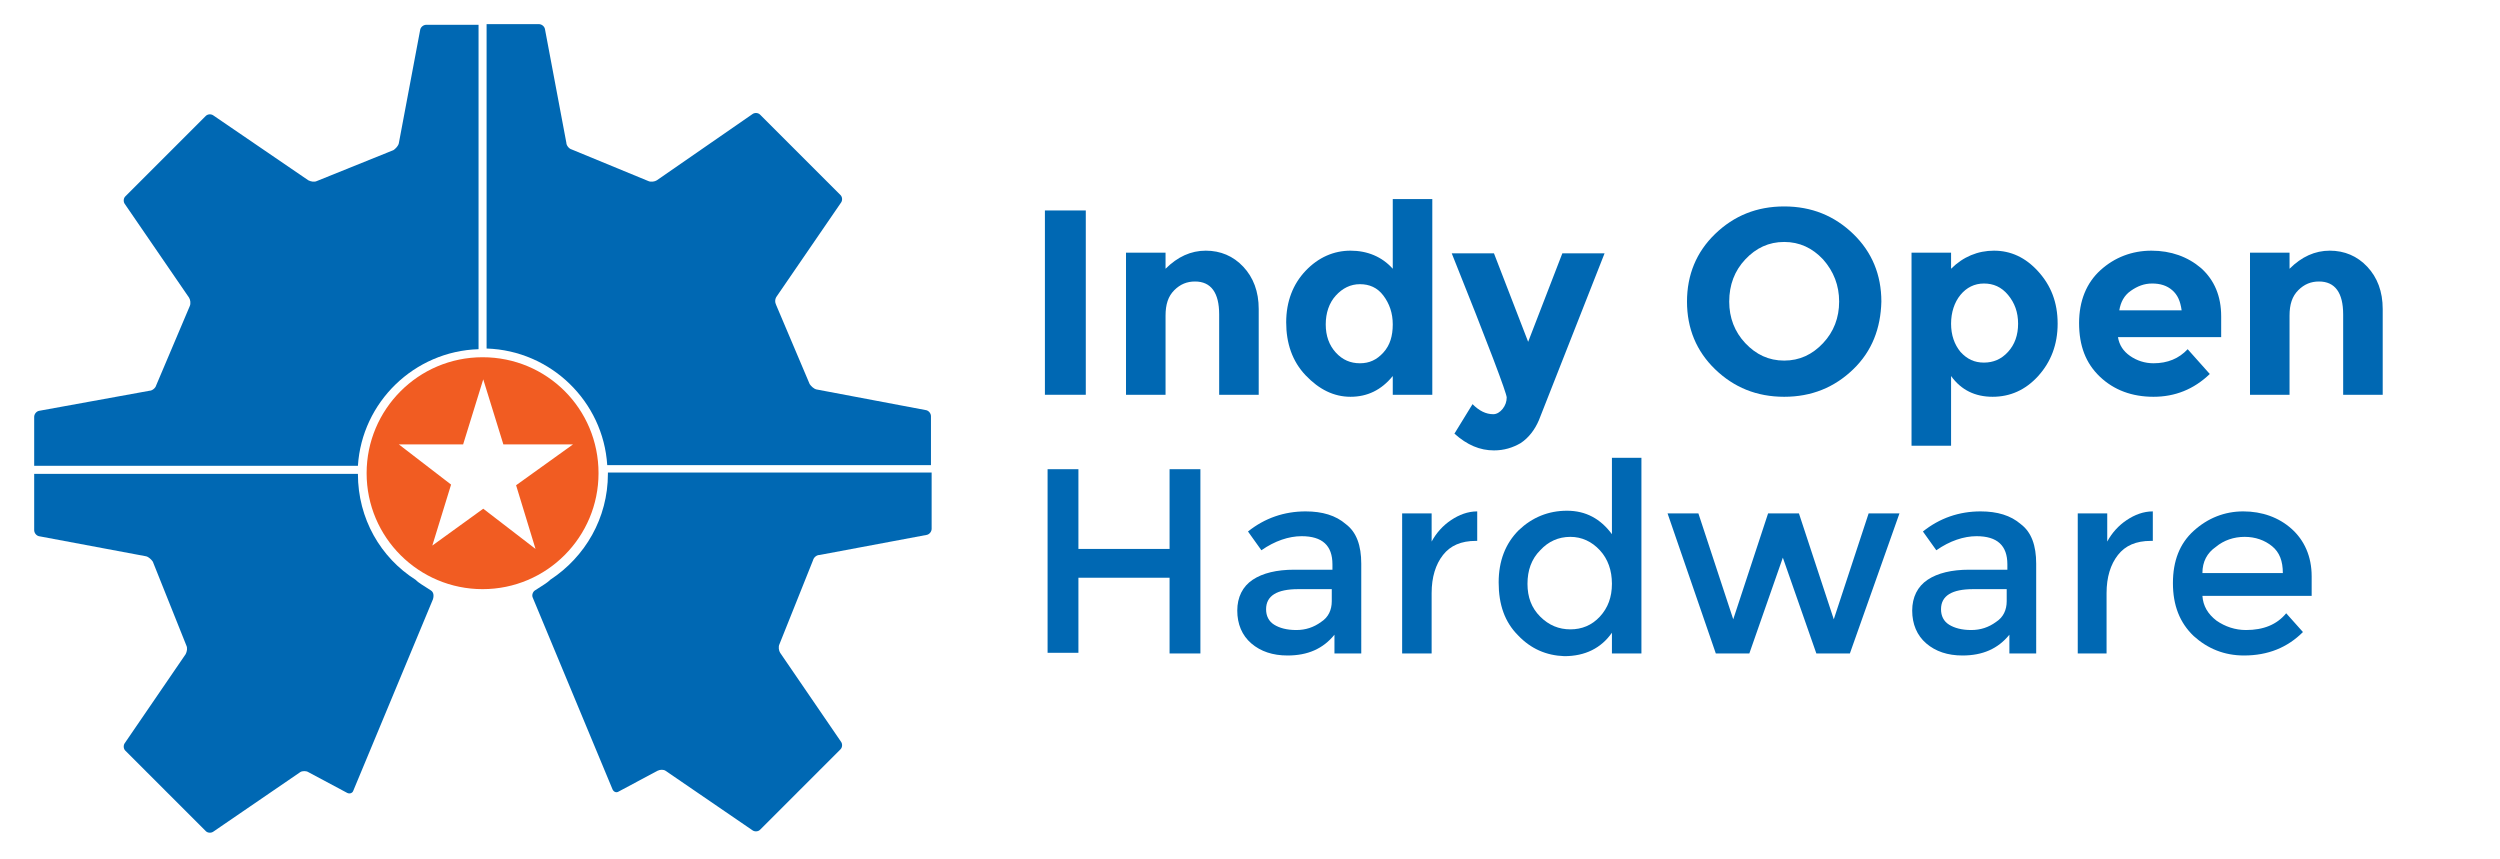 <?xml version="1.0" encoding="utf-8"?>
<!-- Generator: Adobe Illustrator 19.2.0, SVG Export Plug-In . SVG Version: 6.00 Build 0)  -->
<svg version="1.1" xmlns="http://www.w3.org/2000/svg" xmlns:xlink="http://www.w3.org/1999/xlink" x="0px" y="0px"
	 viewBox="0 0 373 128.2" style="enable-background:new 0 0 373 128.2;" xml:space="preserve">
<style type="text/css">
	.st0{fill:#0068B3;}
	.st1{fill:#F15C22;}
</style>
<g id="Layer_2">
	<g>
		<path class="st0" d="M72.6,52c9.6,0.3,17.4,7.9,18,17.4h48.3l0-7.3c0-0.4-0.3-0.8-0.7-0.9l-16.4-3.1c-0.4-0.1-0.8-0.5-1-0.8
			l-5-11.8c-0.2-0.4-0.2-0.9,0.1-1.3l9.6-14c0.2-0.3,0.2-0.8-0.1-1.1l-12-12c-0.3-0.3-0.8-0.3-1.1-0.1L98,26.9
			c-0.3,0.2-0.9,0.3-1.3,0.1l-11.4-4.7c-0.4-0.1-0.8-0.6-0.8-1l-3.2-17c-0.1-0.4-0.5-0.7-0.9-0.7h-7.8V52z"/>
		<path class="st0" d="M53.4,69.5c0.6-9.5,8.4-17.1,18-17.4V3.7h-7.8c-0.4,0-0.8,0.3-0.9,0.7l-3.2,17c-0.1,0.4-0.5,0.8-0.8,1
			L47.3,27c-0.4,0.2-0.9,0.1-1.3-0.1l-14.2-9.7c-0.3-0.2-0.8-0.2-1.1,0.1l-12,12c-0.3,0.3-0.3,0.8-0.1,1.1l9.6,14
			c0.2,0.3,0.3,0.9,0.1,1.3l-5,11.8c-0.1,0.4-0.6,0.8-1,0.8L5.8,61.3c-0.4,0.1-0.7,0.5-0.7,0.9l0,7.3H53.4z"/>
		<path class="st0" d="M90.7,70.7C90.7,70.7,90.7,70.7,90.7,70.7c0,6.6-3.4,12.4-8.6,15.8c-0.3,0.3-0.6,0.5-0.9,0.7l-1.4,0.9
			c-0.3,0.2-0.5,0.7-0.3,1.1l11.9,28.6c0.2,0.4,0.6,0.5,0.9,0.3l5.8-3.1c0.4-0.2,0.9-0.2,1.2,0l13,8.9c0.3,0.2,0.8,0.2,1.1-0.1
			l12-12c0.3-0.3,0.3-0.8,0.1-1.1l-9.1-13.3c-0.2-0.3-0.3-0.9-0.1-1.3l5-12.5c0.1-0.4,0.5-0.8,1-0.8l16-3c0.4-0.1,0.7-0.5,0.7-0.9
			l0-8.4H90.7z"/>
		<path class="st0" d="M64.3,88.1l-1.4-0.9c-0.3-0.2-0.6-0.4-0.9-0.7c-5.2-3.3-8.6-9.1-8.6-15.8c0,0,0,0,0,0H5.1l0,8.4
			c0,0.4,0.3,0.8,0.7,0.9l16,3c0.4,0.1,0.8,0.5,1,0.8l5,12.5c0.2,0.4,0.1,0.9-0.1,1.3l-9.1,13.3c-0.2,0.3-0.2,0.8,0.1,1.1l12,12
			c0.3,0.3,0.8,0.3,1.1,0.1l13-8.9c0.3-0.2,0.9-0.2,1.2,0l5.8,3.1c0.4,0.2,0.8,0,0.9-0.3l11.9-28.6C64.8,88.7,64.6,88.3,64.3,88.1z"
			/>
	</g>
	<path class="st1" d="M72,53.3c-9.6,0-17.3,7.8-17.3,17.3c0,9.6,7.8,17.3,17.3,17.3c9.6,0,17.3-7.8,17.3-17.3
		C89.3,61,81.6,53.3,72,53.3z M79.9,81.9l-7.8-6l-7.6,5.5l2.8-9.1l-7.8-6l9.6,0l3-9.7l3,9.7l10.4,0l-8.5,6.1L79.9,81.9z"/>
</g>
<g id="Layer_1">
	<g>
		<g>
			<path class="st0" d="M155.9,31.4h6.1v27.5h-6.1V31.4z"/>
			<path class="st0" d="M173.9,47.1v11.8H168V37.7h5.9v2.4c1.8-1.8,3.8-2.7,6-2.7c2.2,0,4.1,0.8,5.6,2.4s2.3,3.7,2.3,6.3v12.8h-5.9
				V46.9c0-3.2-1.2-4.9-3.6-4.9c-1.2,0-2.2,0.4-3.1,1.3C174.3,44.2,173.9,45.4,173.9,47.1z"/>
			<path class="st0" d="M201.5,59.2c-2.5,0-4.7-1.1-6.7-3.2c-2-2.1-2.9-4.8-2.9-7.9c0-3.1,1-5.7,2.9-7.7c1.9-2,4.2-3,6.7-3
				s4.7,0.9,6.3,2.7V29.7h5.9v29.2h-5.9v-2.8C206.1,58.2,204,59.2,201.5,59.2z M197.8,48.4c0,1.7,0.5,3.1,1.5,4.2
				c1,1.1,2.2,1.6,3.6,1.6c1.4,0,2.5-0.5,3.5-1.6c1-1.1,1.4-2.5,1.4-4.2c0-1.7-0.5-3.1-1.4-4.3s-2.1-1.7-3.5-1.7
				c-1.4,0-2.6,0.6-3.6,1.7C198.3,45.2,197.8,46.7,197.8,48.4z"/>
			<path class="st0" d="M222.9,67.2c-2.1,0-4-0.8-5.9-2.5l2.7-4.4c1,1,2,1.5,3.1,1.5c0.5,0,1-0.3,1.4-0.8c0.4-0.5,0.6-1.1,0.6-1.7
				c0-0.6-2.7-7.8-8.2-21.5h6.3l5.1,13.2l5.1-13.2h6.3l-9.8,24.9c-0.6,1.4-1.5,2.6-2.7,3.4C225.7,66.8,224.4,67.2,222.9,67.2z"/>
			<path class="st0" d="M276.5,55.1c-2.8,2.7-6.2,4.1-10.3,4.1c-4.1,0-7.5-1.4-10.3-4.1c-2.8-2.7-4.2-6.1-4.2-10.1
				c0-4,1.4-7.4,4.2-10.1c2.8-2.7,6.2-4.1,10.3-4.1c4.1,0,7.5,1.4,10.3,4.1s4.2,6.1,4.2,10.1C280.6,49,279.3,52.4,276.5,55.1z
				 M274.4,45c0-2.4-0.8-4.5-2.4-6.3c-1.6-1.7-3.5-2.6-5.8-2.6c-2.3,0-4.2,0.9-5.8,2.6s-2.4,3.8-2.4,6.3c0,2.4,0.8,4.5,2.4,6.2
				c1.6,1.7,3.5,2.6,5.8,2.6c2.3,0,4.2-0.9,5.8-2.6C273.6,49.5,274.4,47.4,274.4,45z"/>
			<path class="st0" d="M297.5,37.4c2.5,0,4.7,1,6.6,3.1s2.9,4.6,2.9,7.8c0,3.1-1,5.7-2.9,7.8c-1.9,2.1-4.2,3.1-6.8,3.1
				c-2.6,0-4.7-1-6.2-3.1v10.4h-5.9V37.7h5.9v2.4C292.9,38.3,295.1,37.4,297.5,37.4z M291.1,48.3c0,1.7,0.5,3.1,1.4,4.2
				c1,1.1,2.1,1.6,3.5,1.6c1.4,0,2.6-0.5,3.6-1.6c1-1.1,1.5-2.5,1.5-4.2c0-1.7-0.5-3.1-1.5-4.3c-1-1.2-2.2-1.7-3.6-1.7
				c-1.4,0-2.6,0.6-3.5,1.7S291.1,46.6,291.1,48.3z"/>
			<path class="st0" d="M329.7,55.8c-2.4,2.3-5.2,3.4-8.4,3.4c-3.2,0-5.9-1-8-3c-2.1-2-3.1-4.6-3.1-8c0-3.3,1.1-6,3.2-7.9
				s4.7-2.9,7.6-2.9s5.4,0.9,7.4,2.6c2,1.8,3,4.2,3,7.2v3.1H316c0.2,1.2,0.8,2.1,1.8,2.8c1,0.7,2.2,1.1,3.5,1.1
				c2.1,0,3.8-0.7,5.1-2.1L329.7,55.8z M324.1,43.3c-0.8-0.7-1.8-1-3-1c-1.2,0-2.2,0.4-3.2,1.1c-1,0.7-1.5,1.7-1.7,2.9h9.3
				C325.3,44.9,324.9,44,324.1,43.3z"/>
			<path class="st0" d="M341.6,47.1v11.8h-5.9V37.7h5.9v2.4c1.8-1.8,3.8-2.7,6-2.7c2.2,0,4.1,0.8,5.6,2.4s2.3,3.7,2.3,6.3v12.8h-5.9
				V46.9c0-3.2-1.2-4.9-3.6-4.9c-1.2,0-2.2,0.4-3.1,1.3C342,44.2,341.6,45.4,341.6,47.1z"/>
		</g>
		<g>
			<path class="st0" d="M156.3,97.5V70h4.6v11.9h13.6V70h4.6v27.5h-4.6V86.2h-13.6v11.2H156.3z"/>
			<path class="st0" d="M203.1,97.5h-4v-2.8c-1.7,2.1-4,3.1-7,3.1c-2.2,0-4-0.6-5.4-1.8c-1.4-1.2-2.1-2.9-2.1-4.9s0.8-3.6,2.3-4.6
				c1.5-1,3.6-1.5,6.2-1.5h5.7v-0.8c0-2.8-1.5-4.2-4.6-4.2c-1.9,0-4,0.7-6,2.1l-2-2.8c2.5-2,5.4-3,8.6-3c2.5,0,4.5,0.6,6,1.9
				c1.6,1.2,2.3,3.2,2.3,5.9V97.5z M198.7,89.7v-1.8h-5c-3.2,0-4.8,1-4.8,3c0,1,0.4,1.8,1.2,2.3c0.8,0.5,1.9,0.8,3.3,0.8
				c1.4,0,2.6-0.4,3.7-1.2C198.2,92.1,198.7,91,198.7,89.7z"/>
			<path class="st0" d="M220.2,80.7c-2.2,0-3.8,0.7-4.9,2.1c-1.1,1.4-1.7,3.3-1.7,5.7v9h-4.4V76.6h4.4v4.2c0.7-1.3,1.7-2.4,2.9-3.2
				c1.2-0.8,2.5-1.3,3.9-1.3l0,4.4C220.4,80.7,220.3,80.7,220.2,80.7z"/>
			<path class="st0" d="M226.5,94.8c-2-2-2.9-4.6-2.9-7.9c0-3.2,1-5.8,3-7.8c2-1.9,4.4-2.9,7.2-2.9c2.8,0,5,1.2,6.7,3.5V68.3h4.4
				v29.2h-4.4v-3.1c-1.6,2.3-4,3.5-7.1,3.5C230.7,97.8,228.4,96.8,226.5,94.8z M227.9,87.1c0,2,0.6,3.6,1.9,4.9
				c1.3,1.3,2.8,1.9,4.5,1.9s3.2-0.6,4.4-1.9c1.2-1.3,1.8-2.9,1.8-4.9c0-2-0.6-3.7-1.8-5c-1.2-1.3-2.7-2-4.4-2c-1.8,0-3.3,0.7-4.5,2
				C228.5,83.4,227.9,85.1,227.9,87.1z"/>
			<path class="st0" d="M261,97.5h-5l-7.2-20.9h4.6l5.2,15.8l5.2-15.8h4.6l5.2,15.8l5.2-15.8h4.6L276,97.5h-5l-5-14.3L261,97.5z"/>
			<path class="st0" d="M303.8,97.5h-4v-2.8c-1.7,2.1-4,3.1-7,3.1c-2.2,0-4-0.6-5.4-1.8c-1.4-1.2-2.1-2.9-2.1-4.9s0.8-3.6,2.3-4.6
				c1.5-1,3.6-1.5,6.2-1.5h5.7v-0.8c0-2.8-1.5-4.2-4.6-4.2c-1.9,0-4,0.7-6,2.1l-2-2.8c2.5-2,5.4-3,8.6-3c2.5,0,4.5,0.6,6,1.9
				c1.6,1.2,2.3,3.2,2.3,5.9V97.5z M299.4,89.7v-1.8h-5c-3.2,0-4.8,1-4.8,3c0,1,0.4,1.8,1.2,2.3c0.8,0.5,1.9,0.8,3.3,0.8
				c1.4,0,2.6-0.4,3.7-1.2C298.9,92.1,299.4,91,299.4,89.7z"/>
			<path class="st0" d="M320.9,80.7c-2.2,0-3.8,0.7-4.9,2.1c-1.1,1.4-1.7,3.3-1.7,5.7v9H310V76.6h4.4v4.2c0.7-1.3,1.7-2.4,2.9-3.2
				c1.2-0.8,2.5-1.3,3.9-1.3l0,4.4C321.1,80.7,321,80.7,320.9,80.7z"/>
			<path class="st0" d="M345,88.9h-16.4c0.1,1.5,0.8,2.7,2.1,3.7c1.3,0.9,2.8,1.4,4.4,1.4c2.6,0,4.6-0.8,6-2.5l2.5,2.8
				c-2.3,2.3-5.2,3.5-8.8,3.5c-2.9,0-5.4-1-7.5-2.9c-2.1-2-3.1-4.6-3.1-7.9c0-3.3,1-5.9,3.1-7.8c2.1-1.9,4.6-2.9,7.4-2.9
				s5.3,0.9,7.2,2.6s3,4.1,3,7.1V88.9z M328.6,85.5h12c0-1.8-0.5-3.1-1.6-4c-1.1-0.9-2.5-1.4-4.1-1.4s-3.1,0.5-4.3,1.5
				C329.3,82.5,328.6,83.8,328.6,85.5z"/>
		</g>
	</g>
</g>
</svg>
